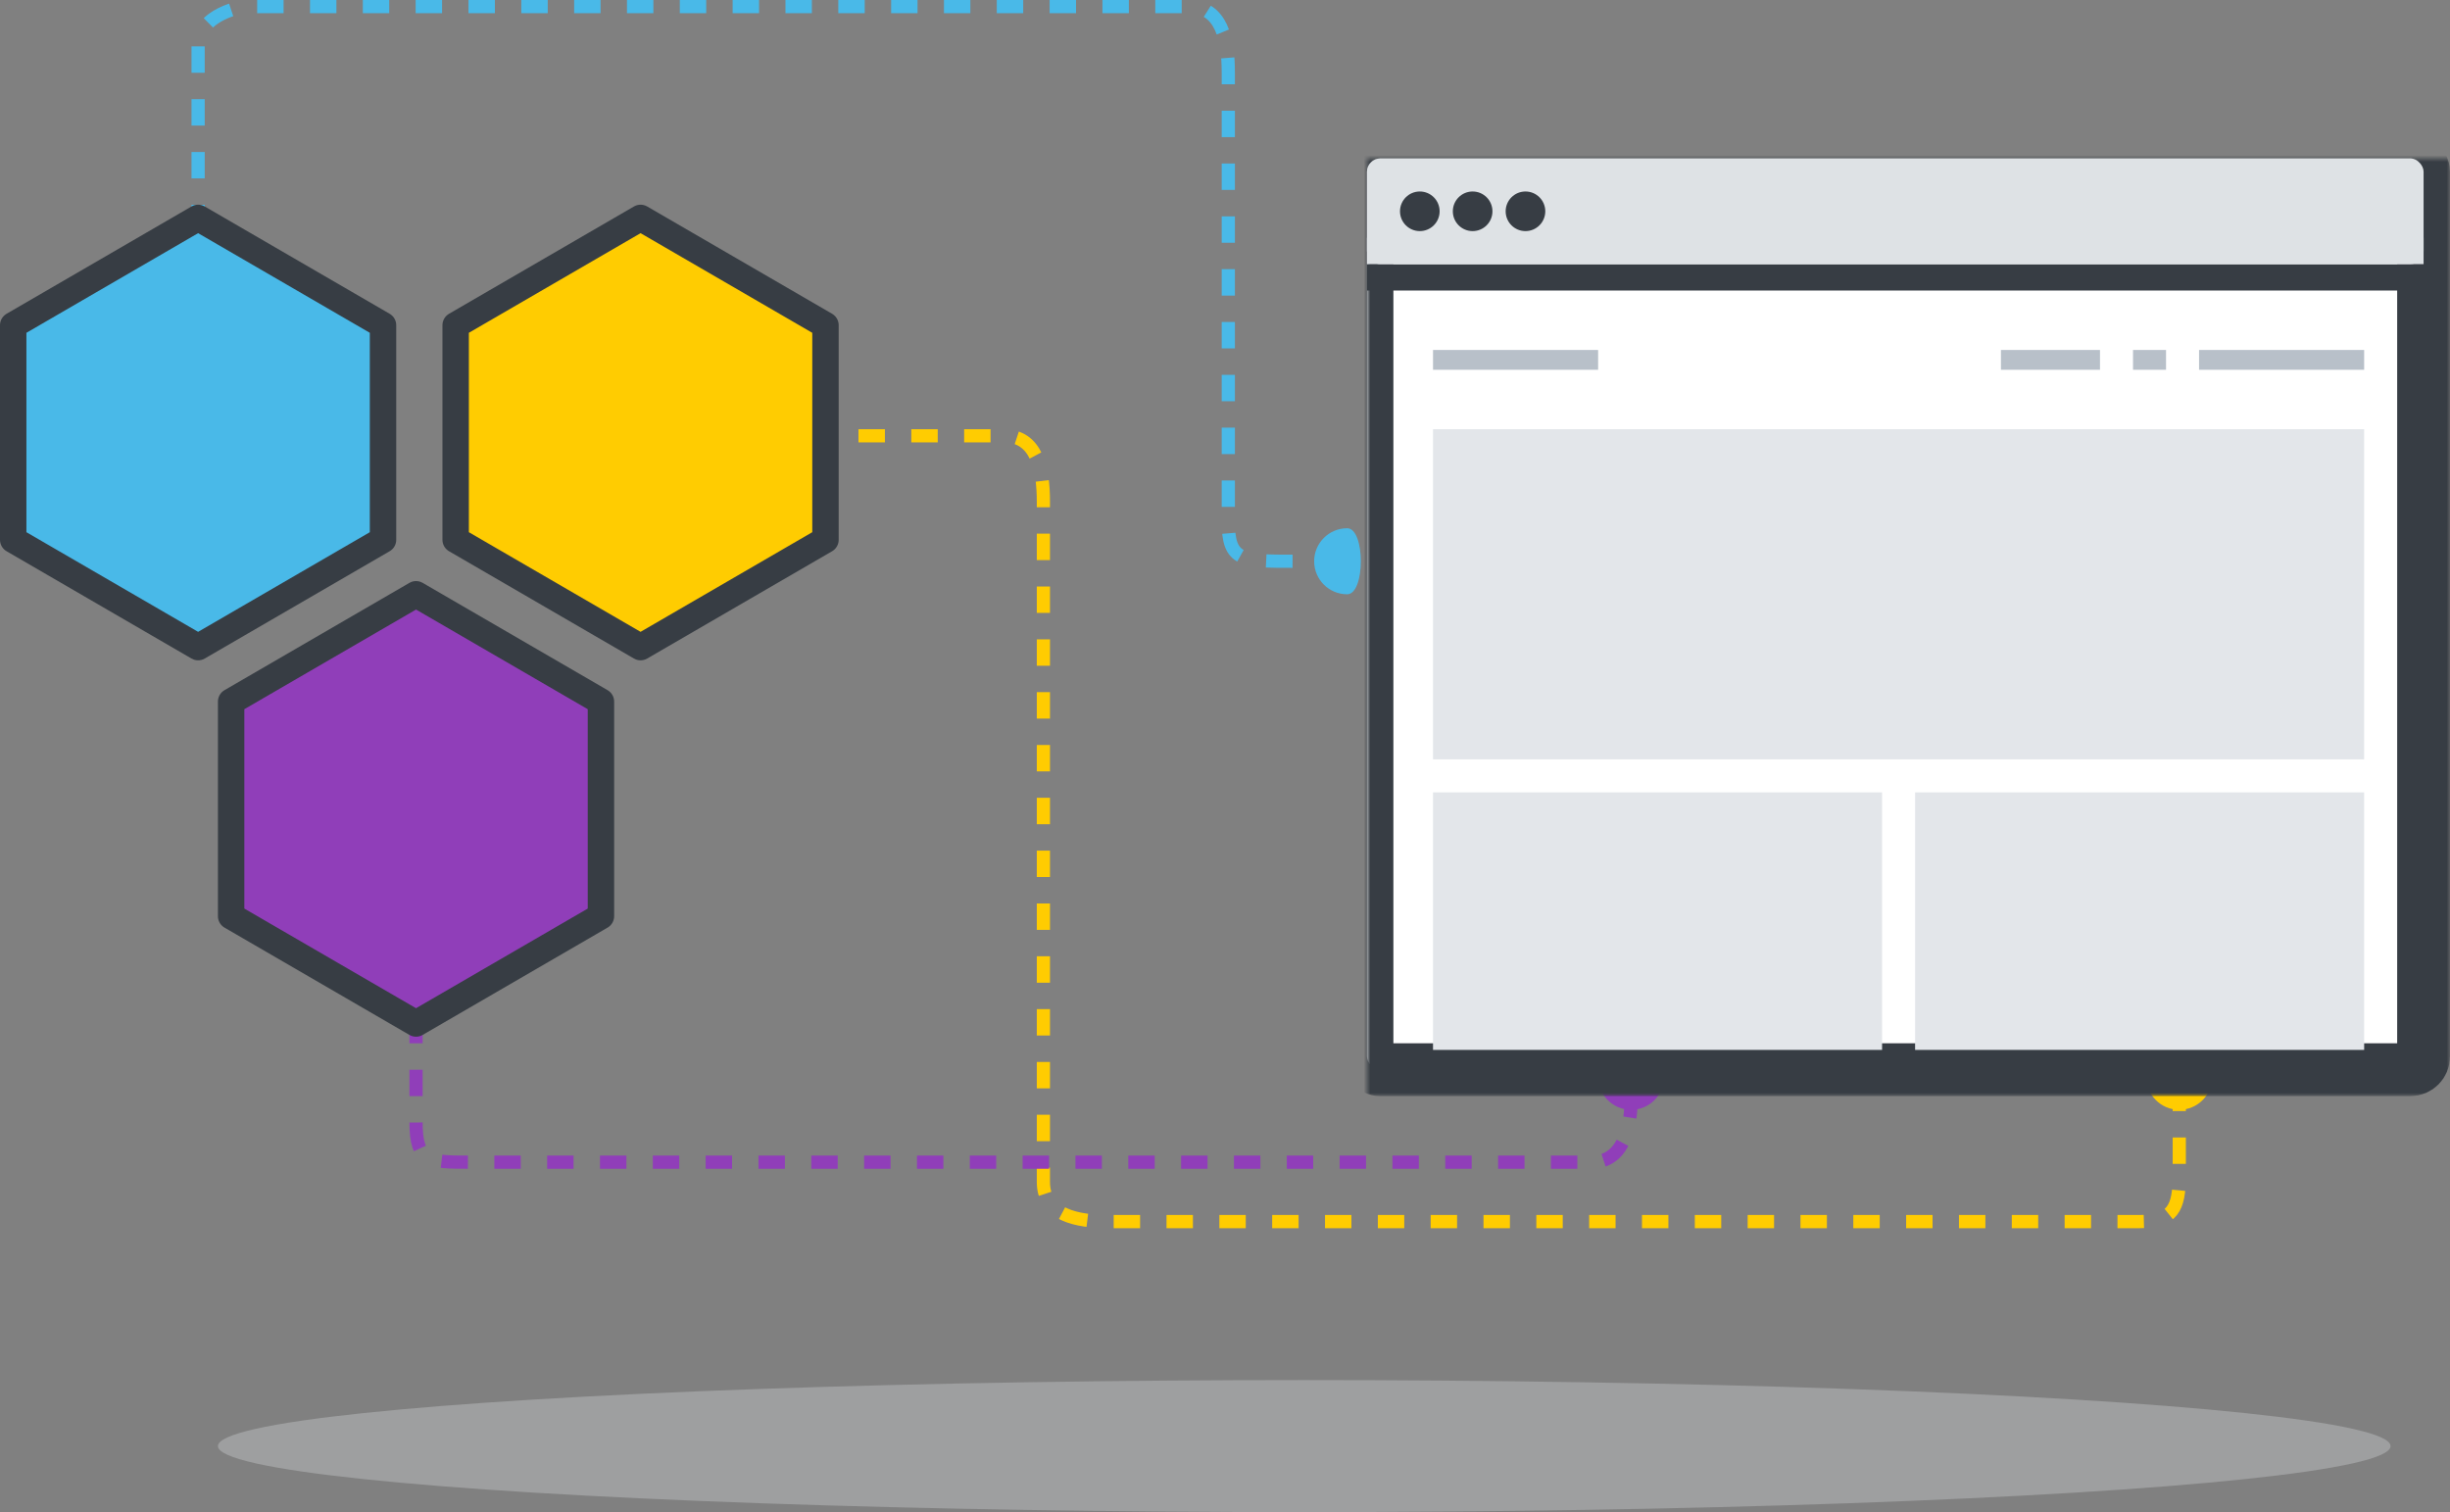 <svg width="371" height="229" viewBox="0 0 371 229" xmlns="http://www.w3.org/2000/svg" xmlns:xlink="http://www.w3.org/1999/xlink"><rect x="0" y="0" width="371" height="229" fill="#808080" stroke="none"/><defs><rect id="a" width="160" height="138" rx="2"/><mask id="b" x="-4" y="-4" width="168" height="146"><path fill="#fff" d="M-4-4h168v146h-168z"/><use xlink:href="#a"/></mask></defs><g transform="translate(-616 -977) translate(618 978)" fill="none"><g><path d="M120 65h30c5 0 6 5 6 10v103c0 5 5 6 10 6h156c5 0 6.006-2 6.003-7-.003-5 0-15 0-15" stroke="#FFCC01" stroke-width="2" stroke-linejoin="round" stroke-dasharray="4"/><path d="M61 153v16c0 6 2 6 8 6h170c6 0 6-8 6-10v-4.091" stroke="#903EB9" stroke-width="2" stroke-linejoin="round" stroke-dasharray="4"/><path d="M28 42.02v-36.02c0-5 7-6 7-6h143c5 0 6 5 6 10v68c0 6 2 6 10 6h7" stroke="#49B9E8" stroke-width="2" stroke-linejoin="round" stroke-dasharray="4"/><g stroke-width="4" stroke="#373D44" stroke-linejoin="round"><path id="Polygon-6-Copy" fill="#903EB9" d="M61 89l28 16.25v32.5l-28 16.25-28-16.25v-32.5z"/><path id="Polygon-6-Copy" fill="#FFCC01" d="M95 32l28 16.25v32.5l-28 16.25-28-16.25v-32.5z"/><path fill="#49B9E8" d="M28 32l28 16.25v32.5l-28 16.25-28-16.25v-32.5z"/></g><path d="M202 79c-2.761 0-5 2.239-5 5s2.239 5 5 5 2.761-10 0-10z" id="Oval-50" fill="#49B9E8"/><path d="M240 162.072c0 2.761 2.239 5 5 5s5-2.239 5-5-10-2.761-10 0z" id="Oval-50" fill="#903EB9"/><path d="M323 162.072c0 2.761 2.239 5 5 5s5-2.239 5-5-10-2.761-10 0z" fill="#FFCC01"/><g><g transform="translate(205 23)"><g id="Rectangle-121"><use fill="#fff" xlink:href="#a"/><use stroke="#373D44" mask="url(#b)" stroke-width="8" xlink:href="#a"/></g><path fill="#373D44" d="M0 16h160v4h-160z"/><path fill="#E3E6EA" d="M10 41h141v50h-141zM10 96h68v39h-68zM83 96h68v39h-68z"/><rect fill="#DEE2E5" width="160" height="16" rx="2"/><path fill="#DEE2E5" d="M0 12h160v4h-160z"/><circle id="Oval-66" fill="#373D44" cx="8" cy="8" r="3"/><circle id="Oval-66" fill="#373D44" cx="16" cy="8" r="3"/><circle fill="#373D44" cx="24" cy="8" r="3"/></g><path fill="#B8C0C9" d="M301 52h15v3h-15zM215 52h25v3h-25zM321 52h5v3h-5zM331 52h25v3h-25z"/></g></g><ellipse fill="#E5E7EA" opacity=".3" cx="195.5" cy="218" rx="164.5" ry="10"/></g></svg>
